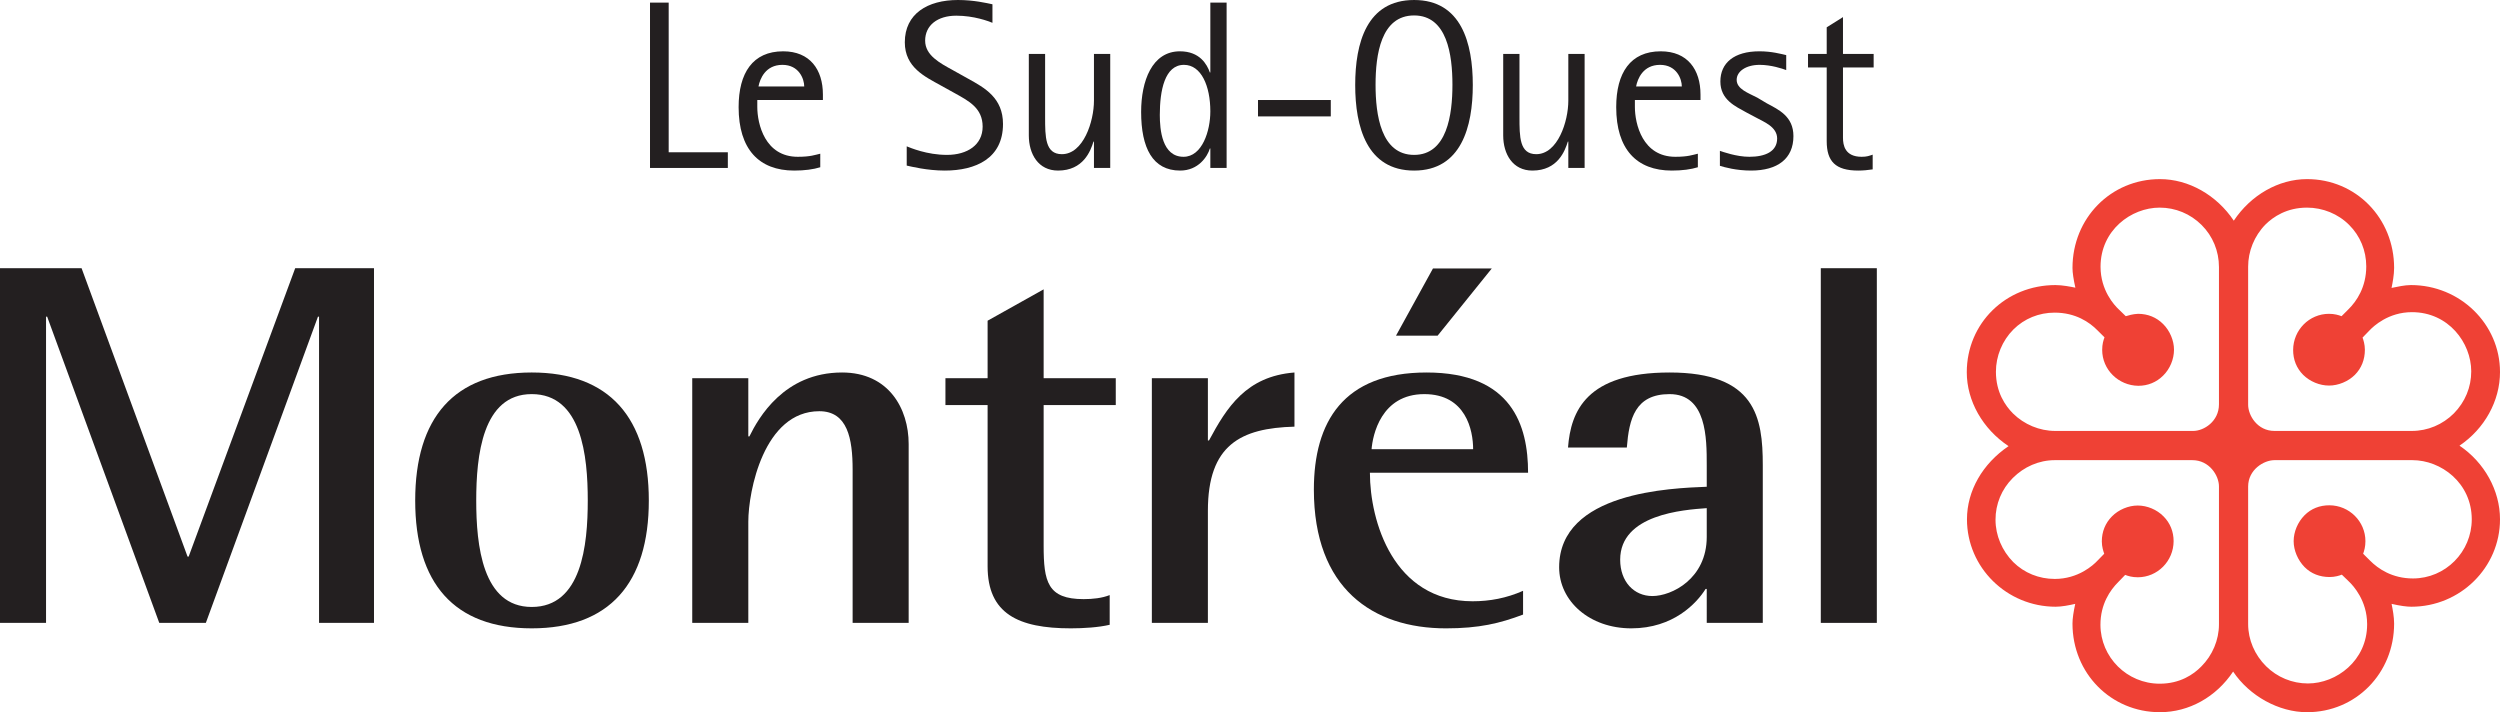 <?xml version="1.0" encoding="UTF-8" standalone="no"?>
<!-- Created with Inkscape (http://www.inkscape.org/) -->

<svg
   xmlns:dc="http://purl.org/dc/elements/1.1/"
   xmlns:cc="http://creativecommons.org/ns#"
   xmlns:rdf="http://www.w3.org/1999/02/22-rdf-syntax-ns#"
   xmlns:svg="http://www.w3.org/2000/svg"
   xmlns="http://www.w3.org/2000/svg"
   xmlns:sodipodi="http://sodipodi.sourceforge.net/DTD/sodipodi-0.dtd"
   xmlns:inkscape="http://www.inkscape.org/namespaces/inkscape"
   width="400"
   height="113.952"
   id="svg10844"
   version="1.1"
   inkscape:version="0.47 r22583"
   sodipodi:docname="Nouveau document 15">
  <defs
     id="defs10846">
    <inkscape:perspective
       sodipodi:type="inkscape:persp3d"
       inkscape:vp_x="0 : 526.18109 : 1"
       inkscape:vp_y="0 : 1000 : 0"
       inkscape:vp_z="744.09448 : 526.18109 : 1"
       inkscape:persp3d-origin="372.04724 : 350.78739 : 1"
       id="perspective10852" />
    <inkscape:perspective
       id="perspective10802"
       inkscape:persp3d-origin="0.5 : 0.33333333 : 1"
       inkscape:vp_z="1 : 0.5 : 1"
       inkscape:vp_y="0 : 1000 : 0"
       inkscape:vp_x="0 : 0.5 : 1"
       sodipodi:type="inkscape:persp3d" />
  </defs>
  <sodipodi:namedview
     id="base"
     pagecolor="#ffffff"
     bordercolor="#666666"
     borderopacity="1.0"
     inkscape:pageopacity="0.0"
     inkscape:pageshadow="2"
     inkscape:zoom="0.35"
     inkscape:cx="65.77312"
     inkscape:cy="18.7375"
     inkscape:document-units="px"
     inkscape:current-layer="layer1"
     showgrid="false"
     inkscape:window-width="1280"
     inkscape:window-height="738"
     inkscape:window-x="-8"
     inkscape:window-y="-8"
     inkscape:window-maximized="1" />
  <g
     inkscape:label="Calque 1"
     inkscape:groupmode="layer"
     id="layer1"
     transform="translate(-309.227,-437.147)">
    <g
       id="g9968"
       transform="matrix(3.801,0,0,-3.801,309.227,480.06)">
      <path
         d="m 0,0 3.434,0 4.461,-12.14 0.046,0 4.485,12.14 3.317,0 0,-14.93 -2.313,0 0,12.89 -0.046,0 -4.719,-12.89 -1.961,0 -4.719,12.89 -0.047,0 0,-12.89 -1.938,0"
         style="fill:#231f20;fill-opacity:1;fill-rule:nonzero;stroke:none"
         id="path9970" />
    </g>
    <g
       id="g9972"
       transform="matrix(3.801,0,0,-3.801,394.303,534.261)">
      <path
         d="M 0,0 C 2.102,0 2.359,2.6 2.359,4.48 2.359,6.36 2.102,8.96 0,8.96 -2.079,8.96 -2.336,6.36 -2.336,4.48 -2.336,2.6 -2.079,0 0,0 M -4.905,4.48 C -4.905,7.96 -3.27,9.87 0,9.87 3.27,9.87 4.929,7.96 4.929,4.48 4.929,1 3.27,-0.9 0,-0.9 -3.27,-0.9 -4.905,1 -4.905,4.48"
         style="fill:#231f20;fill-opacity:1;fill-rule:nonzero;stroke:none"
         id="path9974" />
    </g>
    <g
       id="g9976"
       transform="matrix(3.801,0,0,-3.801,419.986,497.658)">
      <path
         d="m 0,0 2.36,0 0,-2.45 0.046,0 c 0.374,0.76 1.448,2.69 3.901,2.69 1.962,0 2.803,-1.52 2.803,-3.01 l 0,-7.53 -2.359,0 0,6.45 c 0,1.3 -0.21,2.46 -1.402,2.46 -2.336,0 -2.989,-3.37 -2.989,-4.65 l 0,-4.26 -2.36,0"
         style="fill:#231f20;fill-opacity:1;fill-rule:nonzero;stroke:none"
         id="path9978" />
    </g>
    <g
       id="g9980"
       transform="matrix(3.801,0,0,-3.801,486.777,537.112)">
      <path
         d="m 0,0 c -0.468,-0.11 -1.098,-0.15 -1.635,-0.15 -2.219,0 -3.504,0.62 -3.504,2.61 l 0,6.79 -1.775,0 0,1.13 1.775,0 0,2.42 2.359,1.32 0,-3.74 3.036,0 0,-1.13 -3.036,0 0,-5.92 c 0,-1.52 0.164,-2.25 1.682,-2.25 0.374,0 0.771,0.04 1.098,0.17"
         style="fill:#231f20;fill-opacity:1;fill-rule:nonzero;stroke:none"
         id="path9982" />
    </g>
    <g
       id="g9984"
       transform="matrix(3.801,0,0,-3.801,493.523,497.658)">
      <path
         d="m 0,0 2.359,0 0,-2.62 0.047,0 c 0.747,1.39 1.565,2.7 3.597,2.86 l 0,-2.28 C 3.737,-2.1 2.359,-2.81 2.359,-5.58 l 0,-4.72 -2.359,0"
         style="fill:#231f20;fill-opacity:1;fill-rule:nonzero;stroke:none"
         id="path9986" />
    </g>
    <g
       id="g9988"
       transform="matrix(3.801,0,0,-3.801,538.504,480.098)">
      <path
         d="m 0,0 2.476,0 -2.281,-2.83 -1.752,0 L 0,0 z m 1.69,-7.61 c 0,0.8 -0.304,2.32 -2.055,2.32 -1.823,0 -2.173,-1.73 -2.22,-2.32 l 4.275,0 z m 2.102,-6.96 c -0.981,-0.37 -1.845,-0.58 -3.246,-0.58 -3.084,0 -5.56,1.68 -5.56,5.84 0,2.85 1.238,4.93 4.742,4.93 3.598,0 4.275,-2.23 4.275,-4.22 l -6.658,0 c 0,-2.03 0.981,-5.41 4.321,-5.41 0.725,0 1.425,0.13 2.126,0.44"
         style="fill:#231f20;fill-opacity:1;fill-rule:nonzero;stroke:none"
         id="path9990" />
    </g>
    <g
       id="g9992"
       transform="matrix(3.801,0,0,-3.801,582.306,518.45)">
      <path
         d="m 0,0 c -0.981,-0.07 -3.644,-0.26 -3.644,-2.17 0,-0.93 0.584,-1.53 1.355,-1.53 C -1.472,-3.7 0,-2.97 0,-1.21 L 0,0 z m 0,-3.4 -0.047,0 c -0.374,-0.6 -1.355,-1.66 -3.13,-1.66 -1.752,0 -3.036,1.14 -3.036,2.57 0,3.18 4.741,3.33 6.213,3.39 L 0,1.81 C 0,2.94 0,4.8 -1.565,4.8 -3.013,4.8 -3.27,3.76 -3.364,2.55 l -2.476,0 c 0.117,1.53 0.771,3.16 4.275,3.16 3.621,0 3.924,-1.89 3.924,-3.9 l 0,-6.64 -2.359,0"
         style="fill:#231f20;fill-opacity:1;fill-rule:nonzero;stroke:none"
         id="path9994" />
    </g>
    <path
       d="m 600.554,536.808 8.966,0 0,-56.748 -8.966,0 0,56.748 z"
       style="fill:#231f20;fill-opacity:1;fill-rule:nonzero;stroke:none"
       id="path9996" />
    <g
       id="g9998"
       transform="matrix(3.801,0,0,-3.801,671.78,543.726)">
      <path
         d="m 0,0 c -0.471,0.47 -0.749,1.1 -0.75,1.77 l 0,5.79 c 0.001,0.71 0.659,1.11 1.108,1.11 l 5.808,0 C 7.365,8.67 8.66,7.72 8.663,6.18 8.664,4.81 7.555,3.69 6.189,3.69 5.31,3.69 4.721,4.1 4.383,4.44 L 4.091,4.73 c 0.047,0.13 0.096,0.3 0.096,0.53 0,0.83 -0.682,1.51 -1.521,1.51 C 2.262,6.77 1.903,6.63 1.624,6.35 1.339,6.06 1.167,5.66 1.166,5.26 1.166,4.87 1.342,4.46 1.625,4.17 1.902,3.89 2.266,3.75 2.68,3.75 c 0.226,0 0.415,0.06 0.514,0.1 L 3.493,3.56 C 3.673,3.39 4.256,2.76 4.259,1.77 l 0,-0.01 C 4.259,0.23 2.966,-0.73 1.767,-0.73 1.103,-0.73 0.474,-0.47 0,0 m -10.638,4.38 c -0.473,0.48 -0.745,1.12 -0.746,1.78 -0.002,0.66 0.257,1.29 0.729,1.76 0.47,0.47 1.097,0.75 1.769,0.75 l 5.788,0 c 0.715,0 1.119,-0.65 1.12,-1.1 l 0,-5.81 c 10e-4,-0.66 -0.275,-1.31 -0.748,-1.78 -0.323,-0.33 -0.89,-0.72 -1.746,-0.72 -1.374,0 -2.492,1.11 -2.495,2.48 0,0.87 0.409,1.46 0.751,1.8 l 0.29,0.3 c 0.131,-0.05 0.298,-0.1 0.531,-0.1 0.83,0 1.505,0.68 1.508,1.52 0,0.4 -0.144,0.76 -0.421,1.04 C -4.592,6.59 -5,6.76 -5.399,6.76 -5.784,6.76 -6.201,6.59 -6.485,6.3 -6.761,6.02 -6.909,5.66 -6.909,5.25 c 0,-0.23 0.066,-0.42 0.101,-0.52 L -7.101,4.43 C -7.269,4.25 -7.9,3.67 -8.889,3.67 c -0.664,0 -1.285,0.25 -1.749,0.71 m 9.888,12.43 c -0.001,0.65 0.258,1.3 0.73,1.78 0.324,0.32 0.893,0.71 1.748,0.71 0.66,0 1.309,-0.26 1.776,-0.73 0.462,-0.46 0.717,-1.08 0.718,-1.74 0,-0.88 -0.406,-1.47 -0.75,-1.81 l -0.29,-0.29 c -0.129,0.05 -0.298,0.1 -0.53,0.1 -0.828,0 -1.504,-0.68 -1.508,-1.52 -10e-4,-0.41 0.144,-0.77 0.423,-1.05 0.284,-0.28 0.69,-0.45 1.089,-0.45 l 0.002,0 c 0.387,0 0.801,0.17 1.084,0.45 0.277,0.28 0.422,0.64 0.422,1.06 0,0.22 -0.064,0.42 -0.098,0.51 l 0.291,0.3 c 0.17,0.18 0.798,0.77 1.788,0.77 1.539,0 2.494,-1.29 2.496,-2.49 C 8.642,11.74 8.383,11.12 7.912,10.64 7.442,10.17 6.814,9.9 6.141,9.9 l -5.785,0 c -0.715,0 -1.105,0.65 -1.106,1.1 l 0,5.81 z m -5.449,-1.79 -0.001,0 c -0.179,0.17 -0.761,0.79 -0.763,1.79 0,1.54 1.29,2.49 2.489,2.49 0.666,0 1.292,-0.26 1.765,-0.73 0.472,-0.47 0.73,-1.1 0.731,-1.77 l 0,-5.78 c 0,-0.72 -0.636,-1.12 -1.083,-1.12 l -5.811,0 c -0.658,0 -1.306,0.27 -1.781,0.74 -0.325,0.33 -0.713,0.89 -0.714,1.75 -10e-4,0.66 0.266,1.31 0.735,1.78 0.461,0.46 1.077,0.71 1.736,0.71 0.878,0 1.467,-0.4 1.808,-0.75 l 0.292,-0.29 c -0.05,-0.13 -0.098,-0.29 -0.098,-0.53 0,-0.83 0.683,-1.5 1.521,-1.51 0.405,0 0.765,0.15 1.046,0.43 0.286,0.28 0.456,0.69 0.456,1.09 10e-4,0.38 -0.174,0.8 -0.458,1.08 -0.278,0.28 -0.643,0.43 -1.056,0.43 -0.226,-0.01 -0.415,-0.07 -0.516,-0.1 l -0.298,0.29 m 4.845,3.73 c -0.722,1.08 -1.903,1.75 -3.108,1.75 -2.064,0 -3.682,-1.64 -3.682,-3.74 0,-0.2 0.043,-0.48 0.121,-0.83 -0.19,0.04 -0.545,0.11 -0.838,0.11 -2.093,0 -3.733,-1.61 -3.733,-3.67 0,-1.21 0.674,-2.39 1.759,-3.11 -1.095,-0.74 -1.751,-1.88 -1.751,-3.08 0,-2.03 1.676,-3.68 3.735,-3.68 0.251,0 0.557,0.06 0.822,0.12 C -8.102,2.28 -8.144,2 -8.144,1.79 c 0,-2.09 1.618,-3.73 3.682,-3.73 1.224,0 2.365,0.64 3.08,1.71 0.689,-1.03 1.926,-1.71 3.111,-1.71 2.057,0 3.666,1.64 3.666,3.73 0,0.28 -0.059,0.6 -0.107,0.83 C 5.639,2.54 5.919,2.5 6.12,2.5 c 2.058,0 3.732,1.65 3.732,3.68 0,1.21 -0.652,2.39 -1.705,3.1 1.053,0.71 1.705,1.88 1.705,3.1 0,2.02 -1.682,3.66 -3.75,3.66 -0.259,0 -0.571,-0.07 -0.816,-0.12 0.041,0.19 0.109,0.55 0.109,0.84 0,2.1 -1.609,3.74 -3.666,3.74 -1.197,0 -2.365,-0.67 -3.083,-1.75"
         style="fill:#ef4135;fill-opacity:1;fill-rule:nonzero;stroke:none"
         id="path10000" />
    </g>
    <g
       id="g10002"
       transform="matrix(3.801,0,0,-3.801,413.228,437.565)">
      <path
         d="m 0,0 0.786,0 0,-6.3 2.49,0 0,-0.66 -3.276,0"
         style="fill:#231f20;fill-opacity:1;fill-rule:nonzero;stroke:none"
         id="path10004" />
    </g>
    <g
       id="g10006"
       transform="matrix(3.801,0,0,-3.801,437.904,450.983)">
      <path
         d="M 0,0 C 0,0.32 -0.222,0.91 -0.918,0.91 -1.633,0.91 -1.865,0.32 -1.926,0 L 0,0 z M 0.675,-3.4 C 0.383,-3.49 0.02,-3.54 -0.423,-3.54 c -1.482,0 -2.339,0.9 -2.339,2.67 0,1.44 0.595,2.35 1.875,2.35 1.129,0 1.673,-0.77 1.673,-1.82 l 0,-0.23 -2.762,0 0,-0.29 c 0,-0.72 0.323,-2.1 1.704,-2.1 0.534,0 0.725,0.08 0.947,0.13"
         style="fill:#231f20;fill-opacity:1;fill-rule:nonzero;stroke:none"
         id="path10008" />
    </g>
    <g
       id="g10010"
       transform="matrix(3.801,0,0,-3.801,464.112,449.728)">
      <path
         d="m 0,0 c 0.706,-0.39 1.472,-0.81 1.472,-1.91 0,-1.45 -1.149,-1.96 -2.45,-1.96 -0.746,0 -1.421,0.17 -1.603,0.21 l 0,0.81 c 0.152,-0.06 0.847,-0.36 1.694,-0.36 0.857,0 1.502,0.42 1.502,1.19 0,0.78 -0.585,1.08 -1.16,1.4 l -0.614,0.34 c -0.646,0.36 -1.502,0.75 -1.502,1.81 0,1.2 0.957,1.78 2.238,1.78 0.665,0 1.209,-0.13 1.451,-0.18 l 0,-0.78 c -0.171,0.07 -0.776,0.3 -1.522,0.3 -0.797,0 -1.311,-0.41 -1.311,-1.05 0,-0.62 0.616,-0.94 1.16,-1.24"
         style="fill:#231f20;fill-opacity:1;fill-rule:nonzero;stroke:none"
         id="path10012" />
    </g>
    <g
       id="g10014"
       transform="matrix(3.801,0,0,-3.801,484.26,459.801)">
      <path
         d="m 0,0 -0.02,0 c -0.121,-0.39 -0.424,-1.22 -1.492,-1.22 -0.827,0 -1.23,0.69 -1.23,1.48 l 0,3.43 0.686,0 0,-2.66 c 0,-0.83 0,-1.56 0.705,-1.56 C -0.444,-0.53 0,0.85 0,1.72 l 0,1.97 0.685,0 0,-4.8 -0.685,0"
         style="fill:#231f20;fill-opacity:1;fill-rule:nonzero;stroke:none"
         id="path10016" />
    </g>
    <g
       id="g10018"
       transform="matrix(3.801,0,0,-3.801,498.59,462.234)">
      <path
         d="M 0,0 C 0.786,0 1.129,1.09 1.129,1.91 1.129,2.98 0.746,3.87 0.02,3.87 -0.796,3.87 -0.998,2.78 -0.998,1.76 -0.998,1.15 -0.907,0 0,0 m 1.129,0.35 -0.02,0 c -0.101,-0.34 -0.484,-0.93 -1.25,-0.93 -1.159,0 -1.643,0.95 -1.643,2.47 0,1.29 0.453,2.55 1.633,2.55 0.836,0 1.139,-0.55 1.26,-0.89 l 0.02,0 0,2.94 0.685,0 0,-6.96 -0.685,0"
         style="fill:#231f20;fill-opacity:1;fill-rule:nonzero;stroke:none"
         id="path10020" />
    </g>
    <path
       d="m 510.506,455.772 11.646,0 0,-2.623 -11.646,0 0,2.623 z"
       style="fill:#231f20;fill-opacity:1;fill-rule:nonzero;stroke:none"
       id="path10022" />
    <g
       id="g10024"
       transform="matrix(3.801,0,0,-3.801,535.486,461.93)">
      <path
         d="M 0,0 C 1.391,0 1.613,1.7 1.613,2.95 1.613,4.21 1.391,5.87 0,5.87 -1.401,5.87 -1.623,4.21 -1.623,2.95 -1.623,1.7 -1.401,0 0,0 m -2.48,2.94 c 0,1.77 0.484,3.58 2.48,3.58 1.986,0 2.47,-1.81 2.47,-3.58 0,-1.75 -0.484,-3.6 -2.47,-3.6 -1.996,0 -2.48,1.85 -2.48,3.6"
         style="fill:#231f20;fill-opacity:1;fill-rule:nonzero;stroke:none"
         id="path10026" />
    </g>
    <g
       id="g10028"
       transform="matrix(3.801,0,0,-3.801,560.158,459.801)">
      <path
         d="m 0,0 -0.02,0 c -0.121,-0.39 -0.424,-1.22 -1.492,-1.22 -0.826,0 -1.229,0.69 -1.229,1.48 l 0,3.43 0.685,0 0,-2.66 c 0,-0.83 0,-1.56 0.706,-1.56 0.906,0 1.35,1.38 1.35,2.25 l 0,1.97 0.686,0 0,-4.8 -0.686,0"
         style="fill:#231f20;fill-opacity:1;fill-rule:nonzero;stroke:none"
         id="path10030" />
    </g>
    <g
       id="g10032"
       transform="matrix(3.801,0,0,-3.801,578.319,450.983)">
      <path
         d="M 0,0 C 0,0.32 -0.221,0.91 -0.917,0.91 -1.633,0.91 -1.865,0.32 -1.925,0 L 0,0 z M 0.675,-3.4 C 0.383,-3.49 0.02,-3.54 -0.423,-3.54 c -1.482,0 -2.339,0.9 -2.339,2.67 0,1.44 0.595,2.35 1.875,2.35 1.129,0 1.673,-0.77 1.673,-1.82 l 0,-0.23 -2.762,0 0,-0.29 c 0,-0.72 0.323,-2.1 1.704,-2.1 0.534,0 0.726,0.08 0.947,0.13"
         style="fill:#231f20;fill-opacity:1;fill-rule:nonzero;stroke:none"
         id="path10034" />
    </g>
    <g
       id="g10036"
       transform="matrix(3.801,0,0,-3.801,591.922,453.681)">
      <path
         d="m 0,0 c 0.504,-0.27 1.119,-0.55 1.119,-1.38 0,-0.95 -0.665,-1.45 -1.784,-1.45 -0.625,0 -1.119,0.14 -1.311,0.2 l 0,0.63 c 0.122,-0.04 0.696,-0.25 1.24,-0.25 0.665,0 1.17,0.22 1.17,0.77 0,0.5 -0.585,0.71 -0.867,0.87 l -0.434,0.23 c -0.443,0.25 -1.089,0.52 -1.089,1.3 0,0.78 0.575,1.27 1.644,1.27 0.514,0 0.907,-0.11 1.128,-0.16 l 0,-0.63 C 0.655,1.46 0.181,1.62 -0.302,1.62 -0.887,1.62 -1.27,1.34 -1.27,0.99 c 0,-0.39 0.484,-0.55 0.867,-0.75"
         style="fill:#231f20;fill-opacity:1;fill-rule:nonzero;stroke:none"
         id="path10038" />
    </g>
    <g
       id="g10040"
       transform="matrix(3.801,0,0,-3.801,608.855,464.248)">
      <path
         d="m 0,0 c -0.202,-0.03 -0.403,-0.05 -0.605,-0.05 -0.967,0 -1.33,0.39 -1.33,1.24 l 0,3.1 -0.787,0 0,0.57 0.787,0 0,1.12 0.685,0.43 0,-1.55 1.291,0 0,-0.57 -1.291,0 0,-2.96 c 0,-0.31 0.081,-0.8 0.786,-0.8 0.222,0 0.313,0.04 0.464,0.09"
         style="fill:#231f20;fill-opacity:1;fill-rule:nonzero;stroke:none"
         id="path10042" />
    </g>
  </g>
</svg>

